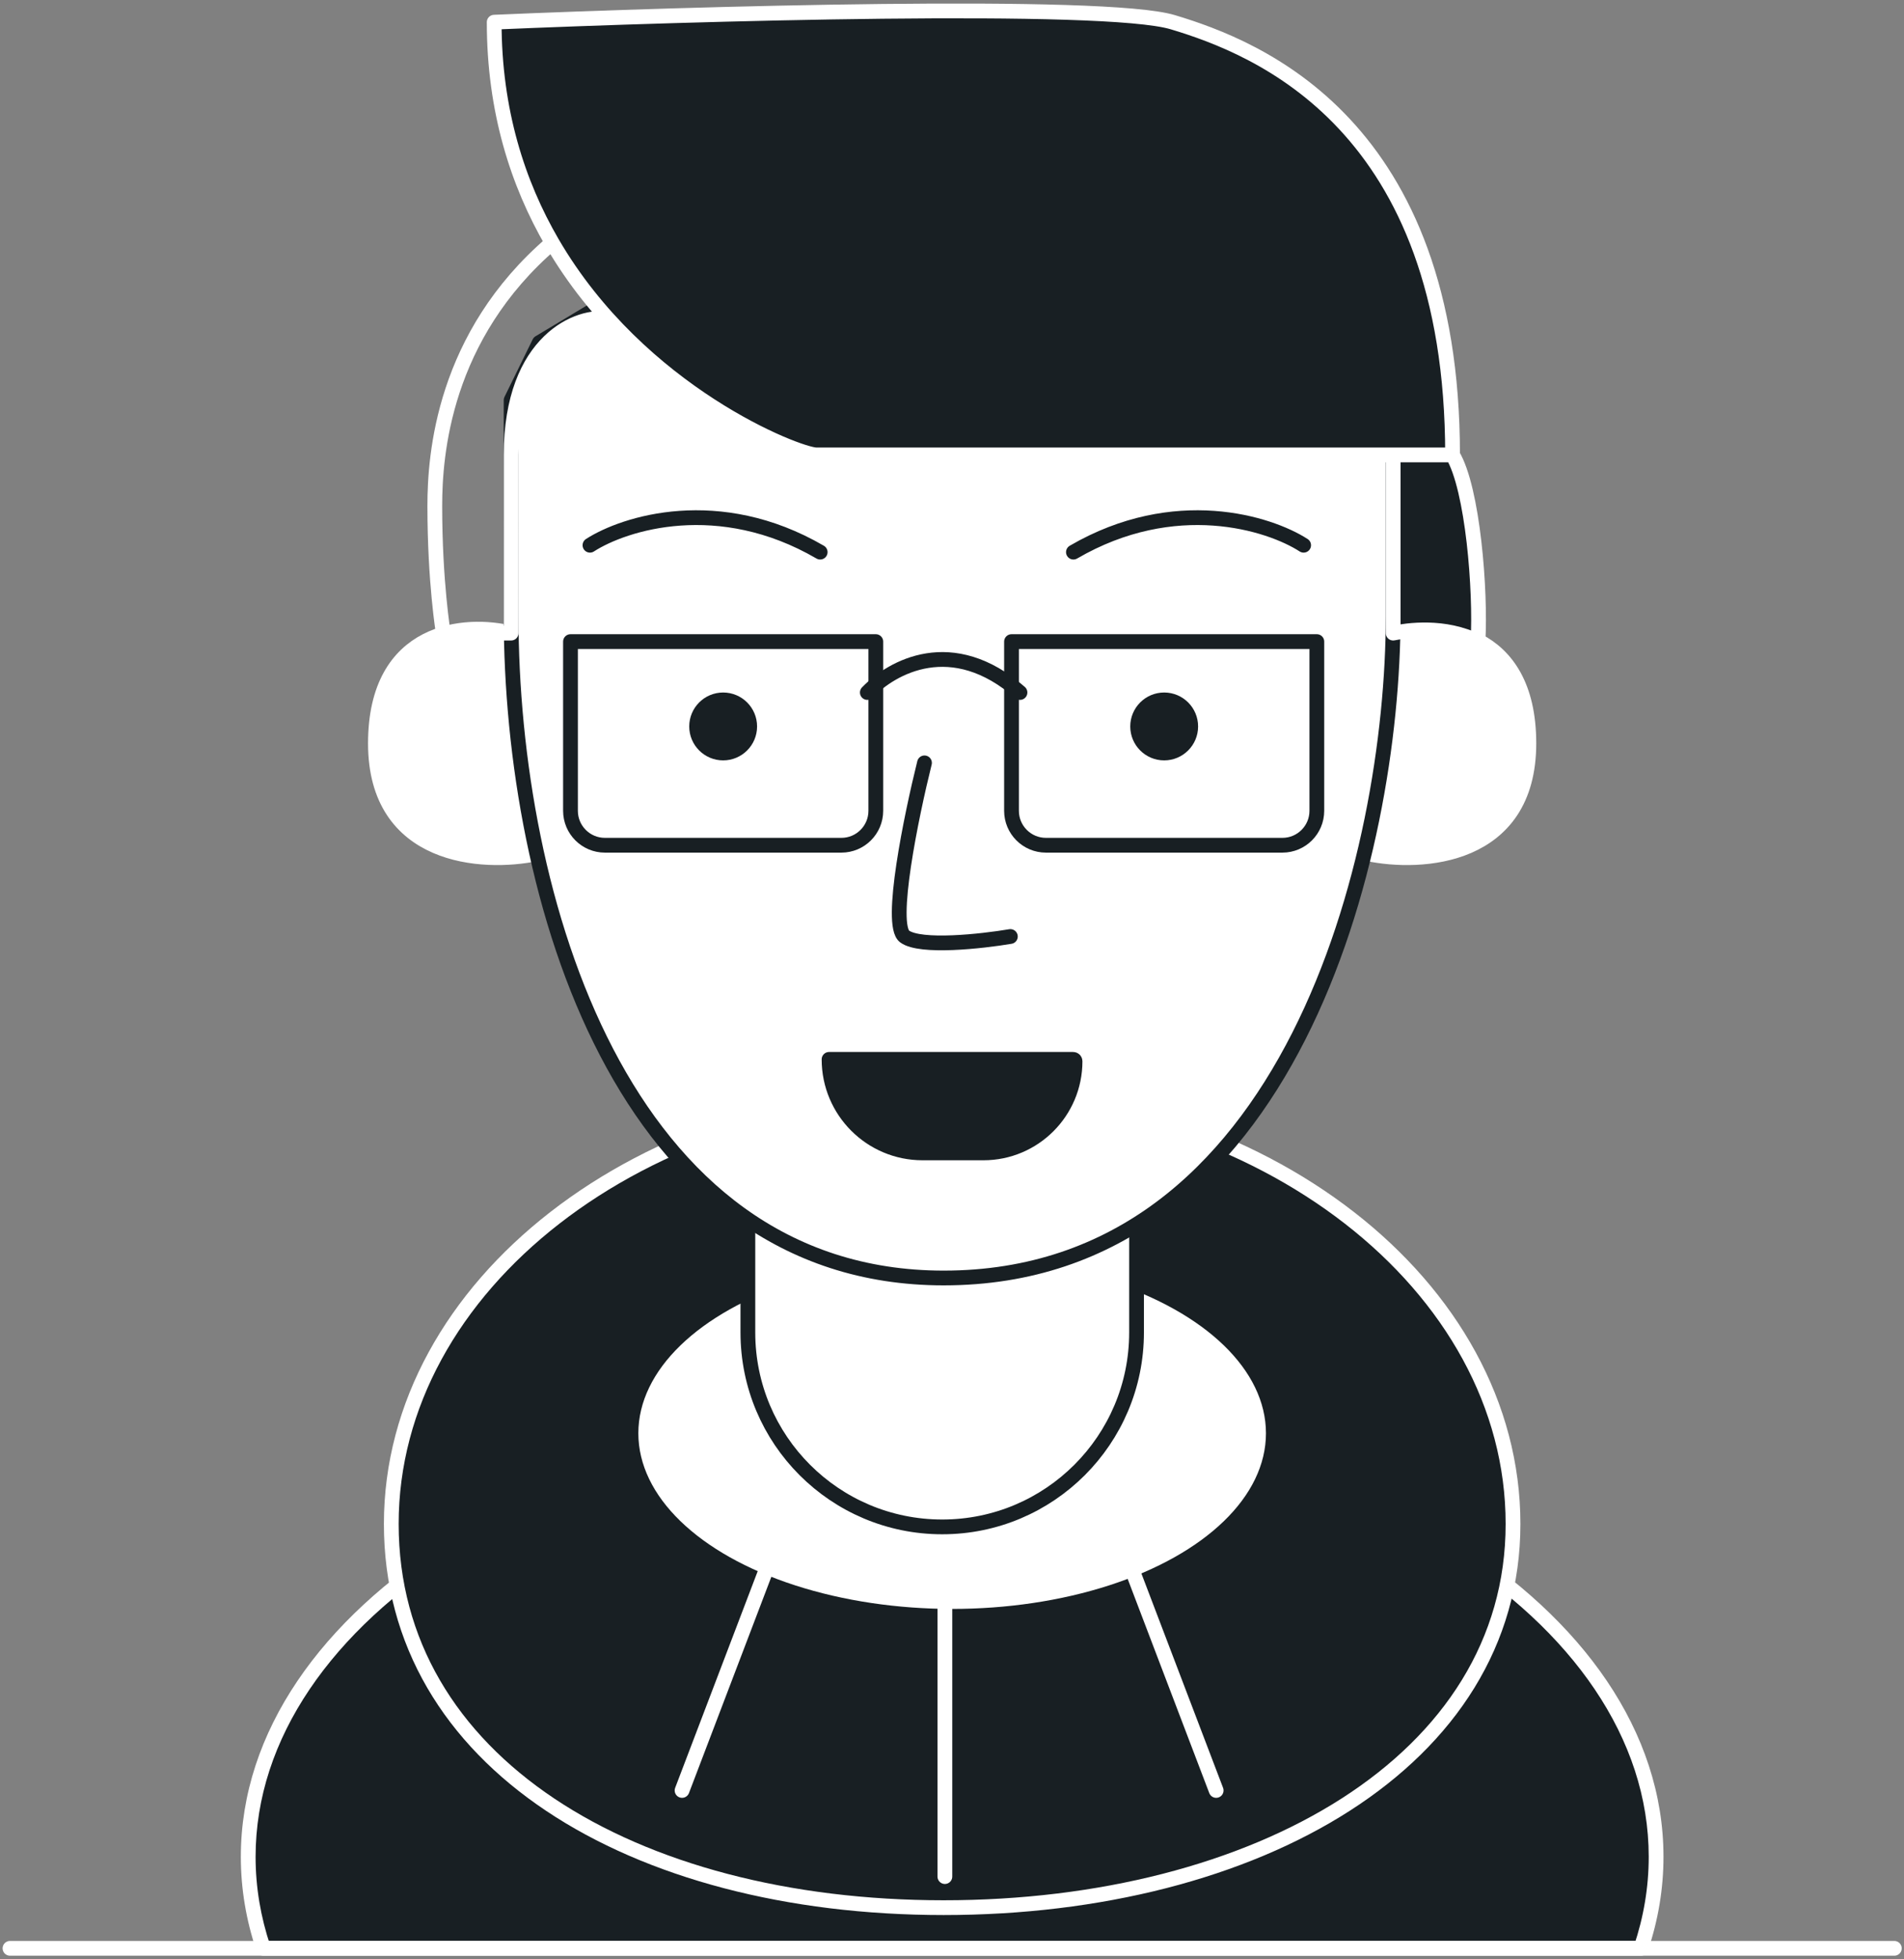 <svg width="387" height="398" viewBox="0 0 387 398" fill="none" xmlns="http://www.w3.org/2000/svg">
<rect x="0" y="0" width="387" height="398" fill="#808080" stroke="none"/>
<path d="M193.532 287.617C114.511 287.617 50.451 327.736 50.451 377.225C50.451 383.602 51.515 389.823 53.537 395.823H193.532H333.528C335.55 389.823 336.613 383.602 336.613 377.225C336.613 327.736 272.554 287.617 193.532 287.617Z" fill="#181F23"/>
<path d="M333.528 395.823V397.323C334.171 397.323 334.743 396.912 334.949 396.302L333.528 395.823ZM53.537 395.823L52.115 396.302C52.321 396.912 52.893 397.323 53.537 397.323V395.823ZM51.951 377.225C51.951 353.183 67.516 331.191 93.155 315.134C118.773 299.09 154.258 289.117 193.532 289.117V286.117C153.785 286.117 117.729 296.204 91.562 312.591C65.417 328.966 48.951 351.778 48.951 377.225H51.951ZM193.532 289.117C232.806 289.117 268.291 299.09 293.91 315.134C319.549 331.191 335.113 353.183 335.113 377.225H338.113C338.113 351.778 321.648 328.966 295.502 312.591C269.335 296.204 233.28 286.117 193.532 286.117V289.117ZM335.113 377.225C335.113 383.433 334.078 389.492 332.106 395.344L334.949 396.302C337.021 390.154 338.113 383.771 338.113 377.225H335.113ZM54.958 395.344C52.986 389.492 51.951 383.433 51.951 377.225H48.951C48.951 383.771 50.043 390.154 52.115 396.302L54.958 395.344ZM333.528 394.323H193.532V397.323H333.528V394.323ZM193.532 394.323H53.537V397.323H193.532V394.323Z" fill="white"/>
<path d="M307.53 309.596C307.53 333.719 294.533 353.154 273.529 366.624C252.495 380.113 223.489 387.56 191.807 387.56C160.125 387.56 131.993 380.113 111.832 366.639C91.708 353.191 79.531 333.761 79.531 309.596C79.531 261.268 130.194 221.488 193.53 221.488C256.867 221.488 307.53 261.268 307.53 309.596Z" fill="#181F23" stroke="white" stroke-width="3"/>
<path d="M155.865 318.543L138.633 363.748M247.193 363.748L229.962 318.543M192.052 381.247V324.376" stroke="white" stroke-width="3" stroke-linecap="round" stroke-linejoin="round"/>
<ellipse cx="193.531" cy="291.186" rx="63.783" ry="35.684" fill="white"/>
<path d="M152.01 248.721H231.01V270.704C231.01 292.519 213.325 310.204 191.51 310.204C169.695 310.204 152.01 292.519 152.01 270.704V248.721Z" fill="white" stroke="#181F23" stroke-width="3"/>
<path d="M76.307 151.034C76.307 127.589 94.695 126.325 103.889 128.623L110.555 134.646L112.427 169.741L109.06 173.444C98.142 175.743 76.307 174.478 76.307 151.034Z" fill="white" stroke="white" stroke-width="3" stroke-linecap="round" stroke-linejoin="round"/>
<path d="M310.752 151.034C310.752 127.589 292.364 126.325 283.17 128.623L266.845 141.197L273.864 172.08L277.998 173.444C288.916 175.743 310.752 174.478 310.752 151.034Z" fill="white" stroke="white" stroke-width="3" stroke-linecap="round" stroke-linejoin="round"/>
<path d="M191.805 259.637C262.485 259.637 283.169 173.443 283.169 125.175V88.974L276.275 82.079L128.022 52.773L121.317 62.584L109.619 69.603L103.887 81.301L103.887 99.083L103.887 125.175C103.887 182.063 126.298 259.637 191.805 259.637Z" fill="white" stroke="#181F23" stroke-width="3" stroke-linecap="round" stroke-linejoin="round"/>
<path d="M115.955 130.347H178.014V164.72C178.014 168.586 174.88 171.72 171.014 171.72H122.955C119.089 171.72 115.955 168.586 115.955 164.72V130.347Z" stroke="#181F23" stroke-width="3" stroke-linecap="round" stroke-linejoin="round"/>
<path d="M205.596 130.347H267.655V164.72C267.655 168.586 264.521 171.72 260.655 171.72H212.596C208.73 171.72 205.596 168.586 205.596 164.72V130.347Z" stroke="#181F23" stroke-width="3" stroke-linecap="round" stroke-linejoin="round"/>
<path d="M176.289 140.69C181.317 135.487 193.528 128.624 207.319 140.69" stroke="#181F23" stroke-width="3" stroke-linecap="round" stroke-linejoin="round"/>
<path d="M187.908 154.984C185.223 165.763 180.657 187.911 183.88 190.262C187.103 192.614 199.545 191.242 205.363 190.262" stroke="#181F23" stroke-width="3" stroke-linecap="round" stroke-linejoin="round"/>
<path d="M168.51 215.221H218.13C218.34 215.221 218.51 215.391 218.51 215.601C218.51 225.884 210.173 234.221 199.89 234.221H187.51C177.016 234.221 168.51 225.714 168.51 215.221Z" fill="#181F23" stroke="#181F23" stroke-width="3" stroke-linecap="round" stroke-linejoin="round"/>
<path d="M119.914 110.769C126.933 106.246 146.118 100.194 166.707 112.173" stroke="#181F23" stroke-width="3" stroke-linecap="round" stroke-linejoin="round"/>
<path d="M264.973 110.769C257.954 106.246 238.768 100.194 218.179 112.173" stroke="#181F23" stroke-width="3" stroke-linecap="round" stroke-linejoin="round"/>
<circle cx="146.985" cy="147.586" r="6.895" fill="#181F23"/>
<circle cx="236.626" cy="147.586" r="6.895" fill="#181F23"/>
<path d="M100.447 4.505C140.671 2.781 224.566 0.368 238.357 4.505C255.595 9.676 295.244 25.191 295.244 92.422C299.386 99.318 300.989 120.004 300.411 130.347C293.515 126.9 286.045 128.049 283.172 128.623V92.422H165.954C162.24 92.422 130.069 79.973 112.235 49.325C105.238 37.302 100.447 22.477 100.447 4.505Z" fill="#181F23"/>
<path d="M295.244 92.422C295.244 25.191 255.595 9.676 238.357 4.505C224.566 0.368 140.671 2.781 100.447 4.505C100.447 22.477 105.238 37.302 112.235 49.325M295.244 92.422C291.532 92.422 287.479 92.422 283.172 92.422M295.244 92.422C299.386 99.318 300.989 120.004 300.411 130.347C293.515 126.9 286.045 128.049 283.172 128.623V92.422M123.639 64.84C117.893 63.691 103.895 68.978 103.895 92.422C103.895 115.867 103.89 126.9 103.89 128.623C100.442 128.623 90.104 128.623 90.104 128.623C90.104 128.623 88.375 118.28 88.375 102.765C88.375 92.422 90.104 68.288 112.235 49.325M112.235 49.325C130.069 79.973 162.24 92.422 165.954 92.422C169.72 92.422 239.479 92.422 283.172 92.422" stroke="white" stroke-width="3" stroke-linecap="round" stroke-linejoin="round"/>
<path d="M2.031 395.823H385.033" stroke="white" stroke-width="3" stroke-linecap="round" stroke-linejoin="round"/>
</svg>
